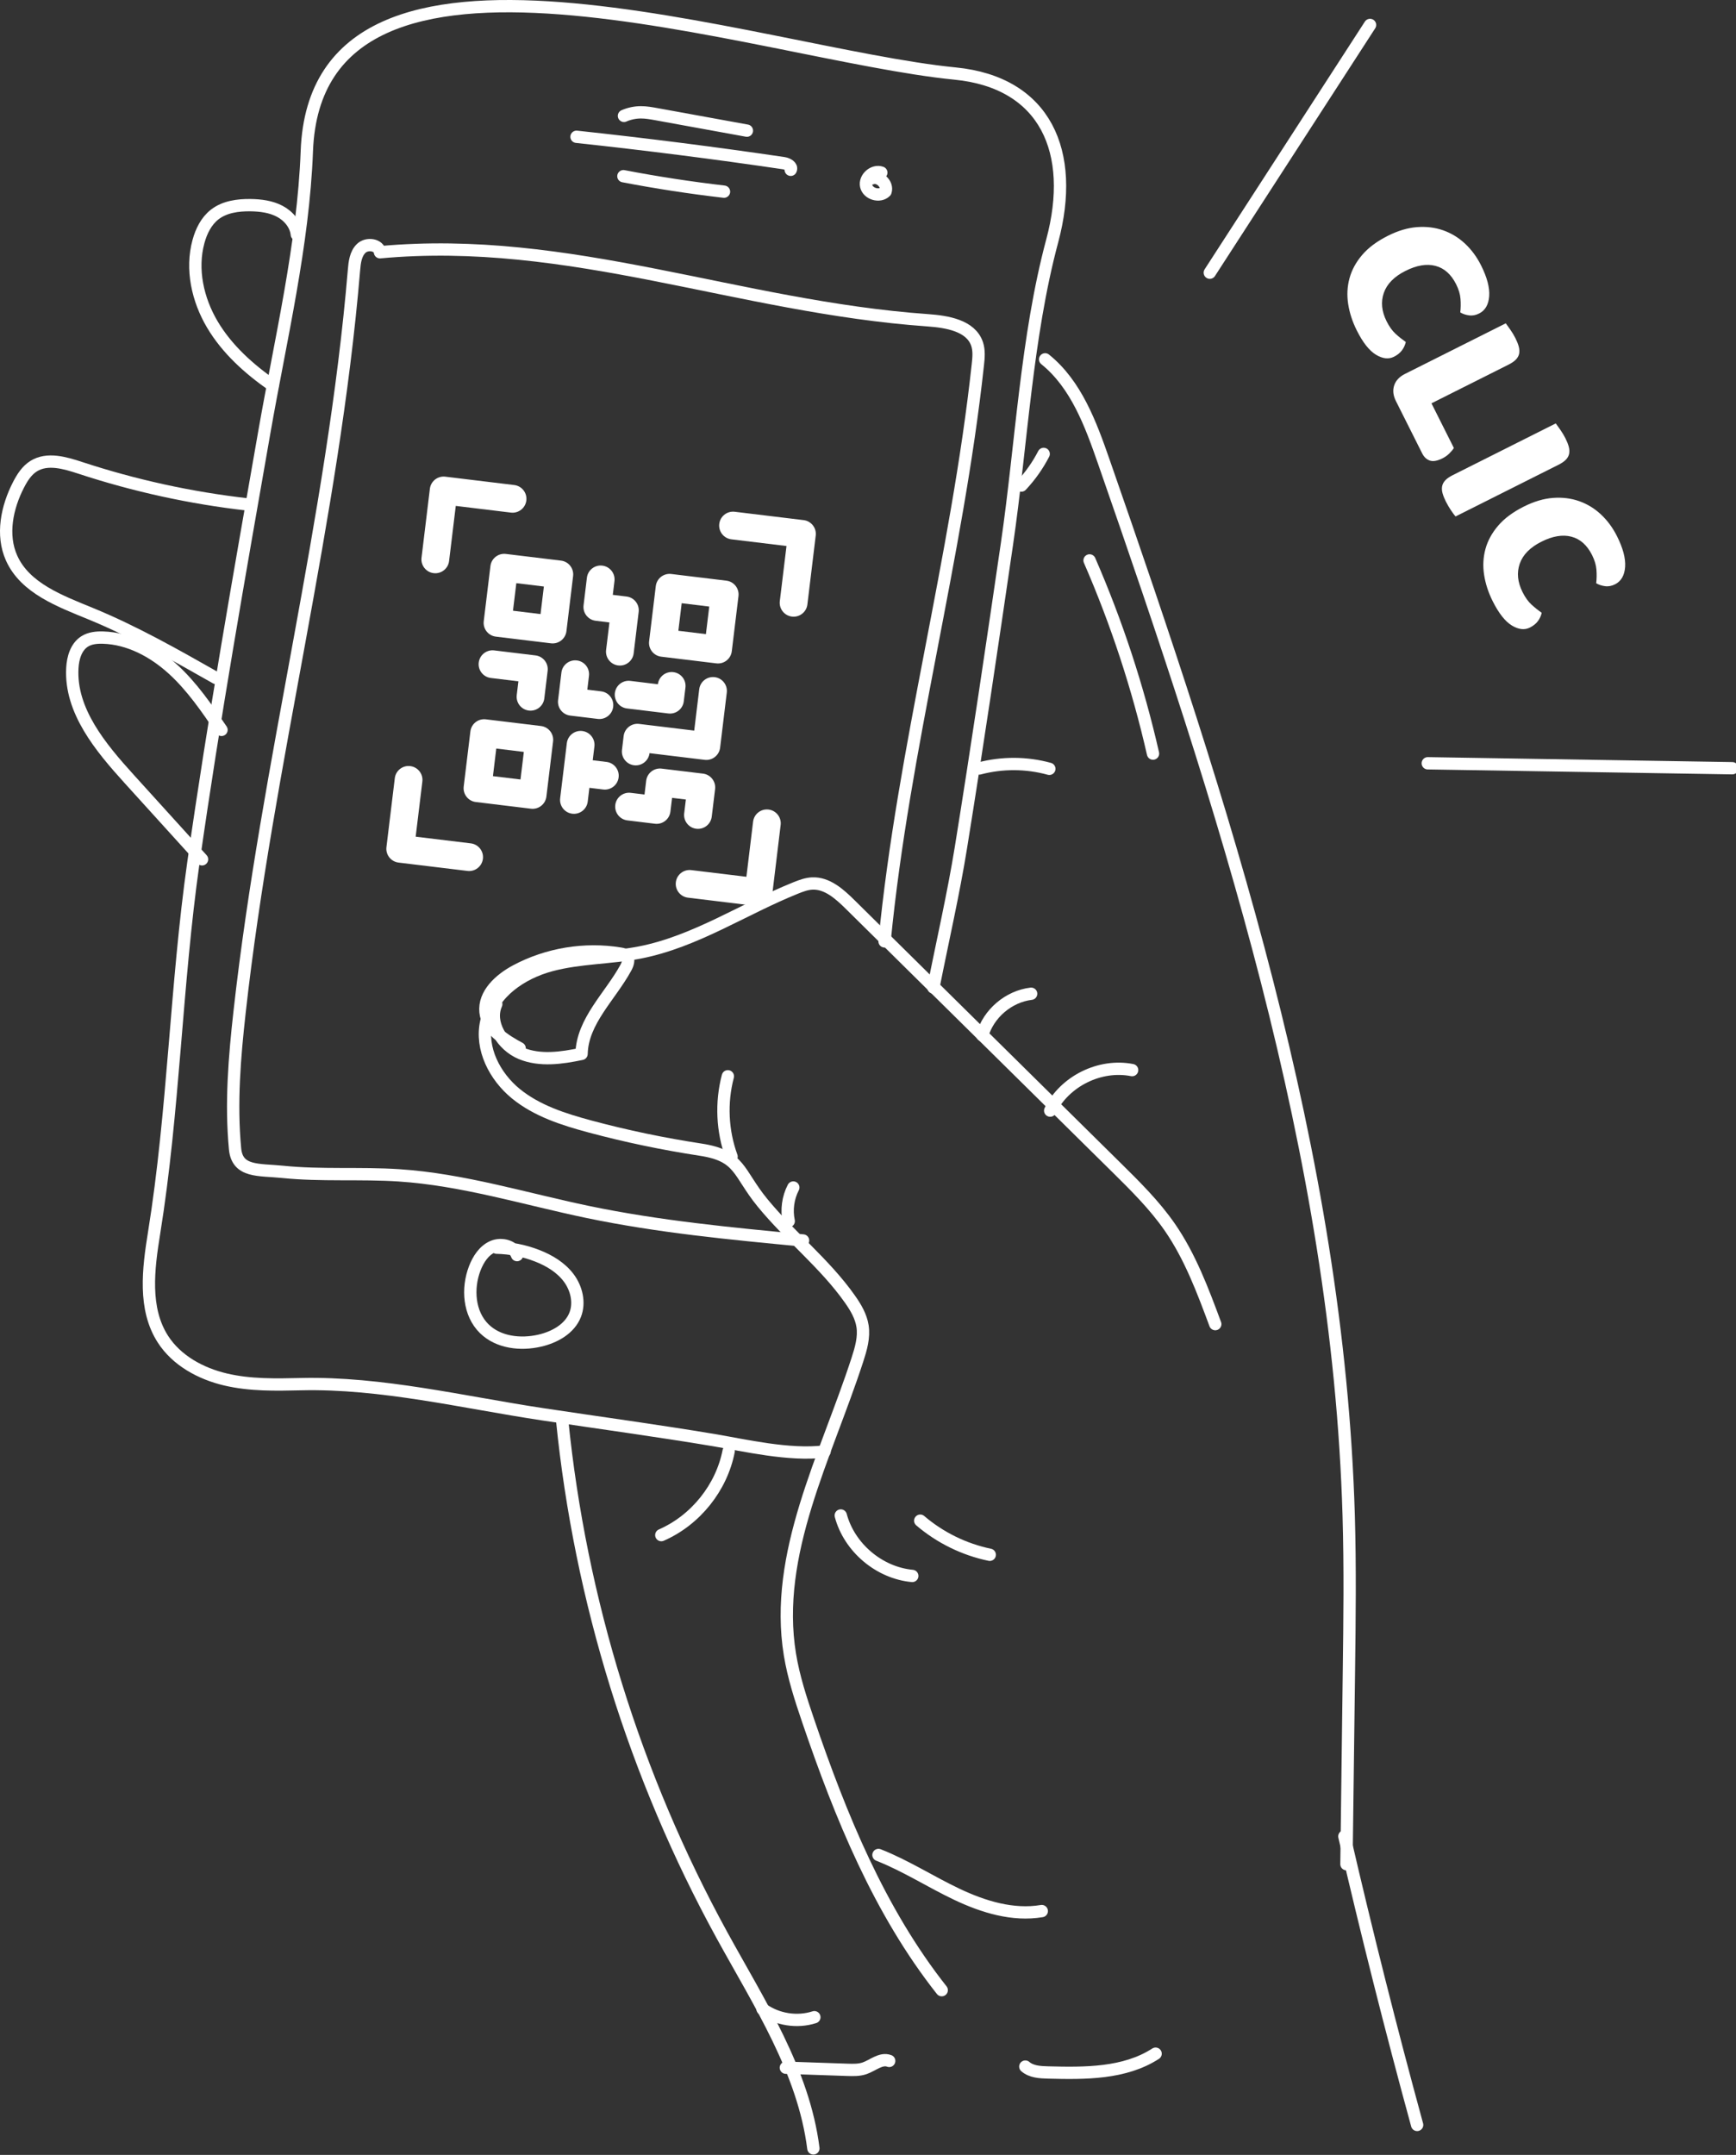 <?xml version="1.0" encoding="UTF-8"?>
<svg width="141px" height="175px" viewBox="0 0 141 175" version="1.1" xmlns="http://www.w3.org/2000/svg" xmlns:xlink="http://www.w3.org/1999/xlink">
    <rect x="0" y="0" width="141" height="175" fill="#333333" stroke="none"/>
    <!-- Generator: Sketch 58 (84663) - https://sketch.com -->
    <title>qr-draw</title>
    <desc>Created with Sketch.</desc>
    <g id="Page-1" stroke="none" stroke-width="1" fill="none" fill-rule="evenodd">
        <g id="qr-draw">
            <path d="M66.974,117.876 C64.102,118.232 60.462,117.37 58.004,116.958 C53.356,116.18 48.678,115.55 44.018,114.846 C37.614,113.879 30.962,112.258 24.461,112.408 C22.401,112.456 20.313,112.501 18.307,112.026 C16.301,111.552 14.352,110.492 13.235,108.76 C11.633,106.274 12.045,103.048 12.516,100.129 C14.116,90.217 14.292,80.014 15.713,70.022 C17.377,58.326 19.441,46.691 21.476,35.057 C22.783,27.584 24.636,19.886 24.921,12.28 C25.707,-8.685 61.591,4.401 77.572,5.973 C84.93,6.696 87.398,12.347 85.464,19.557 C83.362,27.399 82.961,36.131 81.787,44.167 C80.581,52.407 79.369,60.646 78.042,68.866 C77.44,72.596 76.563,76.397 75.811,80.199" id="Stroke-1" stroke="#FFFFFF" stroke-linecap="round" stroke-linejoin="round"></path>
            <path d="M41.994,101.927 C41.729,101.192 40.733,100.931 40.017,101.244 C39.301,101.558 38.842,102.275 38.56,103.004 C37.932,104.64 38.082,106.682 39.334,107.908 C40.477,109.03 42.274,109.236 43.835,108.876 C45.043,108.598 46.269,107.924 46.719,106.769 C47.102,105.785 46.827,104.628 46.196,103.782 C45.565,102.937 44.623,102.368 43.64,101.984 C42.589,101.573 41.465,101.349 40.336,101.325" id="Stroke-2" stroke="#FFFFFF" stroke-linecap="round" stroke-linejoin="round"></path>
            <path d="M71.845,76.45 C73.379,60.703 77.719,45.339 79.423,29.608 C79.485,29.047 79.539,28.465 79.358,27.93 C78.85,26.437 76.921,26.121 75.348,26.009 C59.95,24.919 46.232,19.062 30.862,20.485 C30.78,19.851 29.807,19.726 29.344,20.167 C28.881,20.607 28.803,21.305 28.75,21.942 C27.053,42.192 21.715,61.975 19.461,82.171 C19.049,85.867 18.74,89.599 19.092,93.302 C19.275,95.226 21.021,94.969 22.944,95.167 C26.087,95.49 29.263,95.243 32.416,95.451 C37.607,95.794 42.626,97.359 47.718,98.421 C53.484,99.624 59.362,100.182 65.225,100.74" id="Stroke-3" stroke="#FFFFFF" stroke-linecap="round" stroke-linejoin="round"></path>
            <path d="M71.581,14.019 C70.955,13.79 70.204,14.45 70.349,15.101 C70.494,15.751 71.454,16.03 71.924,15.557 C72.138,14.934 71.375,14.235 70.773,14.5" id="Stroke-4" stroke="#FFFFFF" stroke-linecap="round" stroke-linejoin="round"></path>
            <path d="M46.826,11.109 C52.448,11.713 58.058,12.426 63.652,13.251 C63.957,13.296 64.362,13.514 64.224,13.79" id="Stroke-5" stroke="#FFFFFF" stroke-linecap="round" stroke-linejoin="round"></path>
            <path d="M16.41,69.786 C14.44,67.613 12.471,65.441 10.5,63.268 C8.167,60.695 5.683,57.721 5.876,54.253 C5.921,53.428 6.181,52.529 6.881,52.089 C7.314,51.816 7.851,51.765 8.363,51.78 C10.479,51.841 12.466,52.907 14.032,54.331 C15.598,55.755 16.803,57.524 17.991,59.275" id="Stroke-6" stroke="#FFFFFF" stroke-linecap="round" stroke-linejoin="round"></path>
            <path d="M20.109,40.966 C15.497,40.443 10.938,39.446 6.528,37.997 C5.282,37.587 3.839,37.16 2.729,37.859 C2.173,38.208 1.807,38.786 1.506,39.369 C0.56,41.204 0.097,43.444 0.944,45.326 C2.049,47.784 4.898,48.822 7.39,49.848 C10.91,51.296 14.23,53.181 17.541,55.059" id="Stroke-7" stroke="#FFFFFF" stroke-linecap="round" stroke-linejoin="round"></path>
            <path d="M22.147,31.301 C20.225,29.965 18.439,28.363 17.246,26.35 C16.053,24.335 15.503,21.865 16.122,19.609 C16.35,18.773 16.755,17.952 17.439,17.42 C18.244,16.793 19.324,16.648 20.344,16.661 C21.16,16.672 21.995,16.777 22.716,17.156 C23.437,17.536 24.03,18.234 24.109,19.045" id="Stroke-8" stroke="#FFFFFF" stroke-linecap="round" stroke-linejoin="round"></path>
            <path d="M84.886,29.183 C87.406,31.213 88.586,34.431 89.65,37.486 C99.321,65.268 108.683,93.689 109.543,123.093 C109.667,127.337 109.614,131.583 109.559,135.827 L109.36,151.391" id="Stroke-9" stroke="#FFFFFF" stroke-linecap="round" stroke-linejoin="round"></path>
            <path d="M50.679,9.41 C51.113,9.222 51.585,9.122 52.058,9.122 C52.478,9.121 52.895,9.196 53.308,9.271 L60.664,10.61" id="Stroke-10" stroke="#FFFFFF" stroke-linecap="round" stroke-linejoin="round"></path>
            <path d="M50.633,14.31 C53.34,14.829 56.066,15.247 58.804,15.565" id="Stroke-11" stroke="#FFFFFF" stroke-linecap="round" stroke-linejoin="round"></path>
            <path d="M45.657,115.327 C47.128,129.95 51.57,144.268 58.636,157.156 C61.677,162.7 65.272,168.199 66.063,174.472" id="Stroke-12" stroke="#FFFFFF" stroke-linecap="round" stroke-linejoin="round"></path>
            <path d="M79.54,62.409 C81.394,61.916 83.38,61.926 85.228,62.437" id="Stroke-13" stroke="#FFFFFF" stroke-linecap="round" stroke-linejoin="round"></path>
            <path d="M82.953,39.433 C83.674,38.665 84.287,37.797 84.769,36.862" id="Stroke-14" stroke="#FFFFFF" stroke-linecap="round" stroke-linejoin="round"></path>
            <path d="M79.782,84.078 C80.291,82.31 81.923,80.922 83.75,80.703" id="Stroke-15" stroke="#FFFFFF" stroke-linecap="round" stroke-linejoin="round"></path>
            <path d="M85.297,90.194 C86.47,87.805 89.343,86.385 91.953,86.904" id="Stroke-16" stroke="#FFFFFF" stroke-linecap="round" stroke-linejoin="round"></path>
            <path d="M76.488,161.623 C71.418,155.204 68.28,147.488 65.64,139.746 C65.04,137.982 64.459,136.204 64.158,134.366 C62.82,126.188 67.082,118.296 69.642,110.416 C69.928,109.535 70.198,108.61 70.056,107.695 C69.931,106.891 69.501,106.169 69.032,105.503 C67,102.614 64.153,100.399 61.919,97.665 C59.919,95.216 60.17,93.865 56.914,93.366 C53.883,92.902 50.879,92.279 47.917,91.483 C45.782,90.909 43.61,90.218 41.897,88.819 C40.185,87.42 39.012,85.154 39.493,82.996 C40.023,80.61 42.367,79.03 44.726,78.394 C47.086,77.758 49.577,77.817 51.975,77.351 C56.474,76.474 60.394,73.812 64.647,72.105 C65.07,71.936 65.506,71.772 65.961,71.75 C67.175,71.69 68.191,72.606 69.055,73.46 C76.265,80.58 83.475,87.7 90.685,94.821 C92.222,96.34 93.77,97.869 95.001,99.645 C96.66,102.04 97.691,104.803 98.705,107.533" id="Stroke-17" stroke="#FFFFFF" stroke-linecap="round" stroke-linejoin="round"></path>
            <path d="M53.712,124.667 C56.492,123.454 58.606,120.817 59.184,117.84" id="Stroke-18" stroke="#FFFFFF" stroke-linecap="round" stroke-linejoin="round"></path>
            <path d="M59.418,93.933 C58.659,91.855 58.553,89.543 59.117,87.406" id="Stroke-19" stroke="#FFFFFF" stroke-linecap="round" stroke-linejoin="round"></path>
            <path d="M64.06,99.171 C63.868,98.254 64.001,97.271 64.433,96.439" id="Stroke-20" stroke="#FFFFFF" stroke-linecap="round" stroke-linejoin="round"></path>
            <path d="M40.307,81.546 C39.627,83.066 40.781,84.907 42.319,85.543 C43.857,86.179 45.605,85.927 47.235,85.587 C47.294,82.93 49.553,80.927 50.829,78.596 C50.988,78.308 51.123,77.928 50.915,77.675 C50.787,77.521 50.575,77.474 50.376,77.442 C47.496,76.966 44.464,77.467 41.891,78.844 C40.595,79.537 39.283,80.726 39.434,82.188 C39.579,83.587 40.968,84.467 42.207,85.133" id="Stroke-21" stroke="#FFFFFF" stroke-linecap="round" stroke-linejoin="round"></path>
            <path d="M71.35,150.644 C73.564,151.512 75.576,152.822 77.725,153.84 C79.873,154.859 82.269,155.594 84.614,155.2" id="Stroke-22" stroke="#FFFFFF" stroke-linecap="round" stroke-linejoin="round"></path>
            <path d="M61.934,163.155 C63.129,164.017 64.741,164.271 66.143,163.819" id="Stroke-23" stroke="#FFFFFF" stroke-linecap="round" stroke-linejoin="round"></path>
            <path d="M63.829,167.921 C65.489,167.978 67.148,168.035 68.808,168.092 C69.286,168.108 69.777,168.123 70.228,167.966 C70.902,167.73 71.554,167.116 72.221,167.369" id="Stroke-24" stroke="#FFFFFF" stroke-linecap="round" stroke-linejoin="round"></path>
            <path d="M83.278,167.829 C83.768,168.254 84.474,168.291 85.123,168.308 C88.126,168.387 91.336,168.41 93.86,166.781" id="Stroke-25" stroke="#FFFFFF" stroke-linecap="round" stroke-linejoin="round"></path>
            <path d="M68.288,123.073 C68.981,125.681 71.408,127.733 74.096,127.983" id="Stroke-26" stroke="#FFFFFF" stroke-linecap="round" stroke-linejoin="round"></path>
            <path d="M74.743,123.496 C76.352,124.872 78.314,125.835 80.389,126.265" id="Stroke-27" stroke="#FFFFFF" stroke-linecap="round" stroke-linejoin="round"></path>
            <path d="M88.496,45.512 C90.697,50.567 92.425,55.826 93.649,61.2" id="Stroke-28" stroke="#FFFFFF" stroke-linecap="round" stroke-linejoin="round"></path>
            <path d="M109.191,149.134 C111.006,156.983 112.977,164.796 115.101,172.567" id="Stroke-29" stroke="#FFFFFF" stroke-linecap="round" stroke-linejoin="round"></path>
            <path d="M35.22,46.546 C35.838,46.621 36.4,46.181 36.475,45.563 L37.018,41.085 L41.494,41.628 C42.113,41.703 42.675,41.263 42.75,40.645 C42.824,40.026 42.384,39.465 41.766,39.39 L36.17,38.711 C35.552,38.636 34.99,39.076 34.915,39.694 L34.237,45.291 C34.161,45.909 34.602,46.471 35.22,46.546" id="Fill-30" fill="#FFFFFF"></path>
            <path d="M65.271,42.239 L59.675,41.56 C59.057,41.485 58.495,41.926 58.419,42.544 C58.345,43.162 58.786,43.724 59.404,43.799 L63.88,44.342 L63.337,48.819 C63.263,49.437 63.704,49.999 64.322,50.074 C64.94,50.148 65.501,49.709 65.577,49.091 L66.254,43.494 C66.33,42.876 65.889,42.314 65.271,42.239" id="Fill-31" fill="#FFFFFF"></path>
            <path d="M38.239,68.49 L33.761,67.948 L34.304,63.47 C34.38,62.852 33.939,62.291 33.321,62.216 C32.703,62.14 32.14,62.581 32.066,63.199 L31.387,68.796 C31.312,69.414 31.753,69.975 32.371,70.051 L37.968,70.729 C38.586,70.803 39.147,70.363 39.222,69.745 C39.298,69.127 38.857,68.565 38.239,68.49" id="Fill-32" fill="#FFFFFF"></path>
            <path d="M62.422,65.744 C61.804,65.669 61.242,66.109 61.167,66.727 L60.624,71.204 L56.148,70.662 C55.529,70.587 54.968,71.027 54.893,71.645 C54.818,72.264 55.258,72.825 55.876,72.9 L61.473,73.579 C62.091,73.653 62.652,73.213 62.728,72.595 L63.405,66.999 C63.481,66.381 63.04,65.818 62.422,65.744" id="Fill-33" fill="#FFFFFF"></path>
            <path d="M41.936,47.36 L44.174,47.631 L43.903,49.87 L41.665,49.598 L41.936,47.36 Z M39.833,45.969 L39.29,50.446 C39.215,51.064 39.656,51.627 40.274,51.701 L44.751,52.244 C45.369,52.319 45.931,51.879 46.006,51.26 L46.548,46.783 C46.623,46.165 46.183,45.603 45.565,45.528 L41.088,44.986 C40.47,44.911 39.908,45.351 39.833,45.969 L39.833,45.969 Z" id="Fill-34" fill="#FFFFFF"></path>
            <path d="M55.368,48.988 L57.606,49.259 L57.335,51.498 L55.097,51.226 L55.368,48.988 Z M53.706,53.33 L58.182,53.873 C58.801,53.947 59.362,53.507 59.437,52.888 L59.98,48.412 C60.055,47.794 59.615,47.231 58.997,47.157 L54.519,46.614 C53.901,46.539 53.34,46.979 53.264,47.597 L52.722,52.075 C52.647,52.693 53.088,53.255 53.706,53.33 L53.706,53.33 Z" id="Fill-35" fill="#FFFFFF"></path>
            <path d="M42.275,63.302 L40.037,63.031 L40.308,60.791 L42.546,61.063 L42.275,63.302 Z M43.937,58.96 L39.46,58.417 C38.841,58.342 38.28,58.782 38.205,59.401 L37.662,63.878 C37.588,64.496 38.028,65.058 38.646,65.133 L43.123,65.676 C43.741,65.75 44.302,65.311 44.378,64.693 L44.921,60.215 C44.996,59.597 44.555,59.035 43.937,58.96 L43.937,58.96 Z" id="Fill-36" fill="#FFFFFF"></path>
            <path d="M48.38,50.413 L49.499,50.549 L49.228,52.787 C49.153,53.405 49.593,53.967 50.212,54.042 C50.83,54.117 51.392,53.677 51.467,53.059 L51.873,49.7 C51.949,49.082 51.508,48.52 50.891,48.445 L49.772,48.309 L49.907,47.19 C49.983,46.572 49.541,46.011 48.923,45.935 C48.306,45.86 47.742,46.301 47.669,46.919 L47.398,49.158 C47.322,49.776 47.763,50.338 48.38,50.413" id="Fill-37" fill="#FFFFFF"></path>
            <path d="M42.954,57.705 C43.572,57.78 44.134,57.34 44.209,56.722 L44.48,54.482 C44.555,53.864 44.114,53.303 43.496,53.227 L40.139,52.82 C39.52,52.746 38.959,53.186 38.884,53.805 C38.808,54.423 39.249,54.984 39.867,55.059 L42.105,55.331 L41.97,56.45 C41.895,57.068 42.336,57.63 42.954,57.705" id="Fill-38" fill="#FFFFFF"></path>
            <path d="M48.55,58.384 C49.167,58.458 49.73,58.018 49.804,57.4 C49.88,56.781 49.44,56.22 48.821,56.145 L47.702,56.009 L47.837,54.89 C47.913,54.272 47.472,53.71 46.855,53.635 C46.236,53.56 45.673,54 45.599,54.618 L45.328,56.858 C45.252,57.476 45.694,58.037 46.312,58.113 L48.55,58.384 Z" id="Fill-39" fill="#FFFFFF"></path>
            <path d="M54.282,57.942 C54.9,58.017 55.462,57.577 55.537,56.959 L55.673,55.839 C55.748,55.221 55.307,54.66 54.689,54.585 C54.071,54.509 53.509,54.95 53.434,55.568 L51.195,55.296 C50.577,55.221 50.015,55.662 49.94,56.28 C49.866,56.898 50.306,57.461 50.925,57.535 L54.282,57.942 Z" id="Fill-40" fill="#FFFFFF"></path>
            <path d="M51.501,62.148 C52.119,62.223 52.681,61.783 52.756,61.165 L57.232,61.707 C57.851,61.782 58.413,61.341 58.488,60.723 L59.03,56.247 C59.105,55.628 58.665,55.066 58.047,54.992 C57.429,54.917 56.867,55.357 56.792,55.975 L56.385,59.333 L51.908,58.79 C51.29,58.715 50.728,59.156 50.653,59.774 L50.518,60.893 C50.442,61.511 50.883,62.073 51.501,62.148" id="Fill-41" fill="#FFFFFF"></path>
            <path d="M49.262,61.877 L48.142,61.741 L48.278,60.622 C48.353,60.004 47.912,59.442 47.294,59.367 C46.676,59.292 46.115,59.732 46.039,60.351 L45.496,64.828 C45.422,65.445 45.863,66.008 46.481,66.083 C47.099,66.157 47.66,65.717 47.736,65.099 L47.871,63.98 L48.991,64.115 C49.609,64.19 50.17,63.75 50.245,63.132 C50.321,62.514 49.88,61.952 49.262,61.877" id="Fill-42" fill="#FFFFFF"></path>
            <path d="M55.571,66.049 C55.496,66.667 55.936,67.229 56.554,67.304 C57.173,67.379 57.734,66.939 57.809,66.32 L58.081,64.082 C58.155,63.464 57.716,62.902 57.097,62.827 L53.739,62.42 C53.121,62.345 52.559,62.785 52.484,63.403 L52.348,64.523 L51.229,64.387 C50.611,64.312 50.05,64.752 49.974,65.37 C49.899,65.988 50.34,66.551 50.958,66.625 L53.196,66.897 C53.814,66.972 54.377,66.531 54.451,65.913 L54.587,64.794 L55.707,64.93 L55.571,66.049 Z" id="Fill-43" fill="#FFFFFF"></path>
            <path d="M98.261,22.145 C102.599,15.439 106.938,8.732 111.276,2.026" id="Stroke-44" stroke="#FFFFFF" stroke-linecap="round" stroke-linejoin="round"></path>
            <path d="M115.965,61.987 C124.21,62.121 132.455,62.256 140.7,62.389" id="Stroke-45" stroke="#FFFFFF" stroke-linecap="round" stroke-linejoin="round"></path>
            <path d="M118.269,23.086 C117.861,22.274 117.3,21.775 116.587,21.591 C115.873,21.407 115.063,21.543 114.156,21.999 C113.237,22.46 112.65,23.056 112.396,23.784 C112.14,24.514 112.216,25.284 112.624,26.098 C112.842,26.531 113.084,26.868 113.351,27.11 C113.619,27.354 113.895,27.574 114.18,27.774 C114.123,28.028 114.016,28.257 113.861,28.461 C113.706,28.665 113.49,28.836 113.215,28.974 C112.783,29.19 112.295,29.134 111.753,28.805 C111.211,28.476 110.694,27.82 110.202,26.839 C109.846,26.131 109.613,25.416 109.5,24.692 C109.389,23.969 109.424,23.271 109.609,22.596 C109.792,21.922 110.135,21.291 110.64,20.701 C111.142,20.112 111.838,19.595 112.725,19.149 C113.548,18.735 114.338,18.501 115.097,18.444 C115.854,18.388 116.562,18.475 117.22,18.706 C117.878,18.938 118.469,19.298 118.993,19.788 C119.517,20.279 119.951,20.867 120.295,21.554 C120.783,22.524 121.001,23.357 120.953,24.048 C120.904,24.74 120.631,25.211 120.135,25.46 C119.86,25.598 119.588,25.649 119.319,25.611 C119.05,25.575 118.812,25.496 118.606,25.375 C118.648,25.011 118.654,24.641 118.623,24.266 C118.594,23.892 118.476,23.498 118.269,23.086" id="Fill-46" fill="#FFFFFF"></path>
            <path d="M113.381,32.577 C113.153,32.124 113.105,31.698 113.236,31.302 C113.367,30.906 113.66,30.594 114.113,30.366 L122.3,26.257 C122.379,26.361 122.501,26.532 122.665,26.766 C122.829,27.002 122.97,27.235 123.086,27.467 C123.208,27.71 123.297,27.932 123.353,28.137 C123.408,28.34 123.421,28.528 123.39,28.703 C123.359,28.878 123.274,29.038 123.137,29.186 C122.999,29.335 122.794,29.477 122.52,29.615 L116.265,32.755 L118.085,36.381 C118.006,36.513 117.885,36.659 117.722,36.821 C117.558,36.982 117.371,37.116 117.16,37.222 C116.737,37.434 116.395,37.494 116.13,37.402 C115.865,37.31 115.66,37.116 115.511,36.82 L113.381,32.577 Z" id="Fill-47" fill="#FFFFFF"></path>
            <path d="M118.22,41.942 C118.13,41.842 118.007,41.675 117.851,41.444 C117.695,41.212 117.556,40.973 117.434,40.731 C117.312,40.488 117.224,40.265 117.167,40.062 C117.112,39.859 117.099,39.671 117.13,39.496 C117.162,39.322 117.246,39.16 117.383,39.012 C117.521,38.864 117.726,38.721 118,38.584 L126.361,34.386 C126.44,34.492 126.562,34.662 126.727,34.897 C126.89,35.132 127.031,35.366 127.147,35.597 C127.269,35.84 127.358,36.063 127.414,36.266 C127.47,36.469 127.482,36.659 127.45,36.833 C127.419,37.007 127.334,37.169 127.198,37.316 C127.06,37.464 126.855,37.608 126.579,37.746 L118.22,41.942 Z" id="Fill-48" fill="#FFFFFF"></path>
            <path d="M129.31,45.078 C128.901,44.265 128.34,43.767 127.627,43.583 C126.914,43.399 126.103,43.535 125.196,43.991 C124.278,44.452 123.691,45.048 123.436,45.776 C123.181,46.506 123.257,47.276 123.665,48.09 C123.882,48.523 124.124,48.86 124.392,49.102 C124.659,49.346 124.935,49.566 125.22,49.766 C125.163,50.02 125.056,50.249 124.901,50.453 C124.746,50.657 124.531,50.828 124.256,50.966 C123.823,51.182 123.336,51.126 122.794,50.797 C122.252,50.468 121.735,49.812 121.242,48.831 C120.886,48.123 120.653,47.408 120.541,46.684 C120.429,45.961 120.465,45.263 120.649,44.588 C120.832,43.914 121.176,43.283 121.68,42.693 C122.183,42.104 122.878,41.587 123.765,41.141 C124.588,40.727 125.378,40.493 126.137,40.436 C126.895,40.38 127.602,40.467 128.26,40.698 C128.918,40.93 129.509,41.29 130.033,41.78 C130.557,42.271 130.991,42.859 131.335,43.546 C131.823,44.516 132.042,45.349 131.994,46.04 C131.944,46.732 131.671,47.203 131.176,47.452 C130.901,47.59 130.628,47.641 130.36,47.603 C130.09,47.567 129.852,47.488 129.646,47.367 C129.688,47.003 129.694,46.633 129.664,46.258 C129.634,45.884 129.516,45.49 129.31,45.078" id="Fill-49" fill="#FFFFFF"></path>
        </g>
    </g>
</svg>